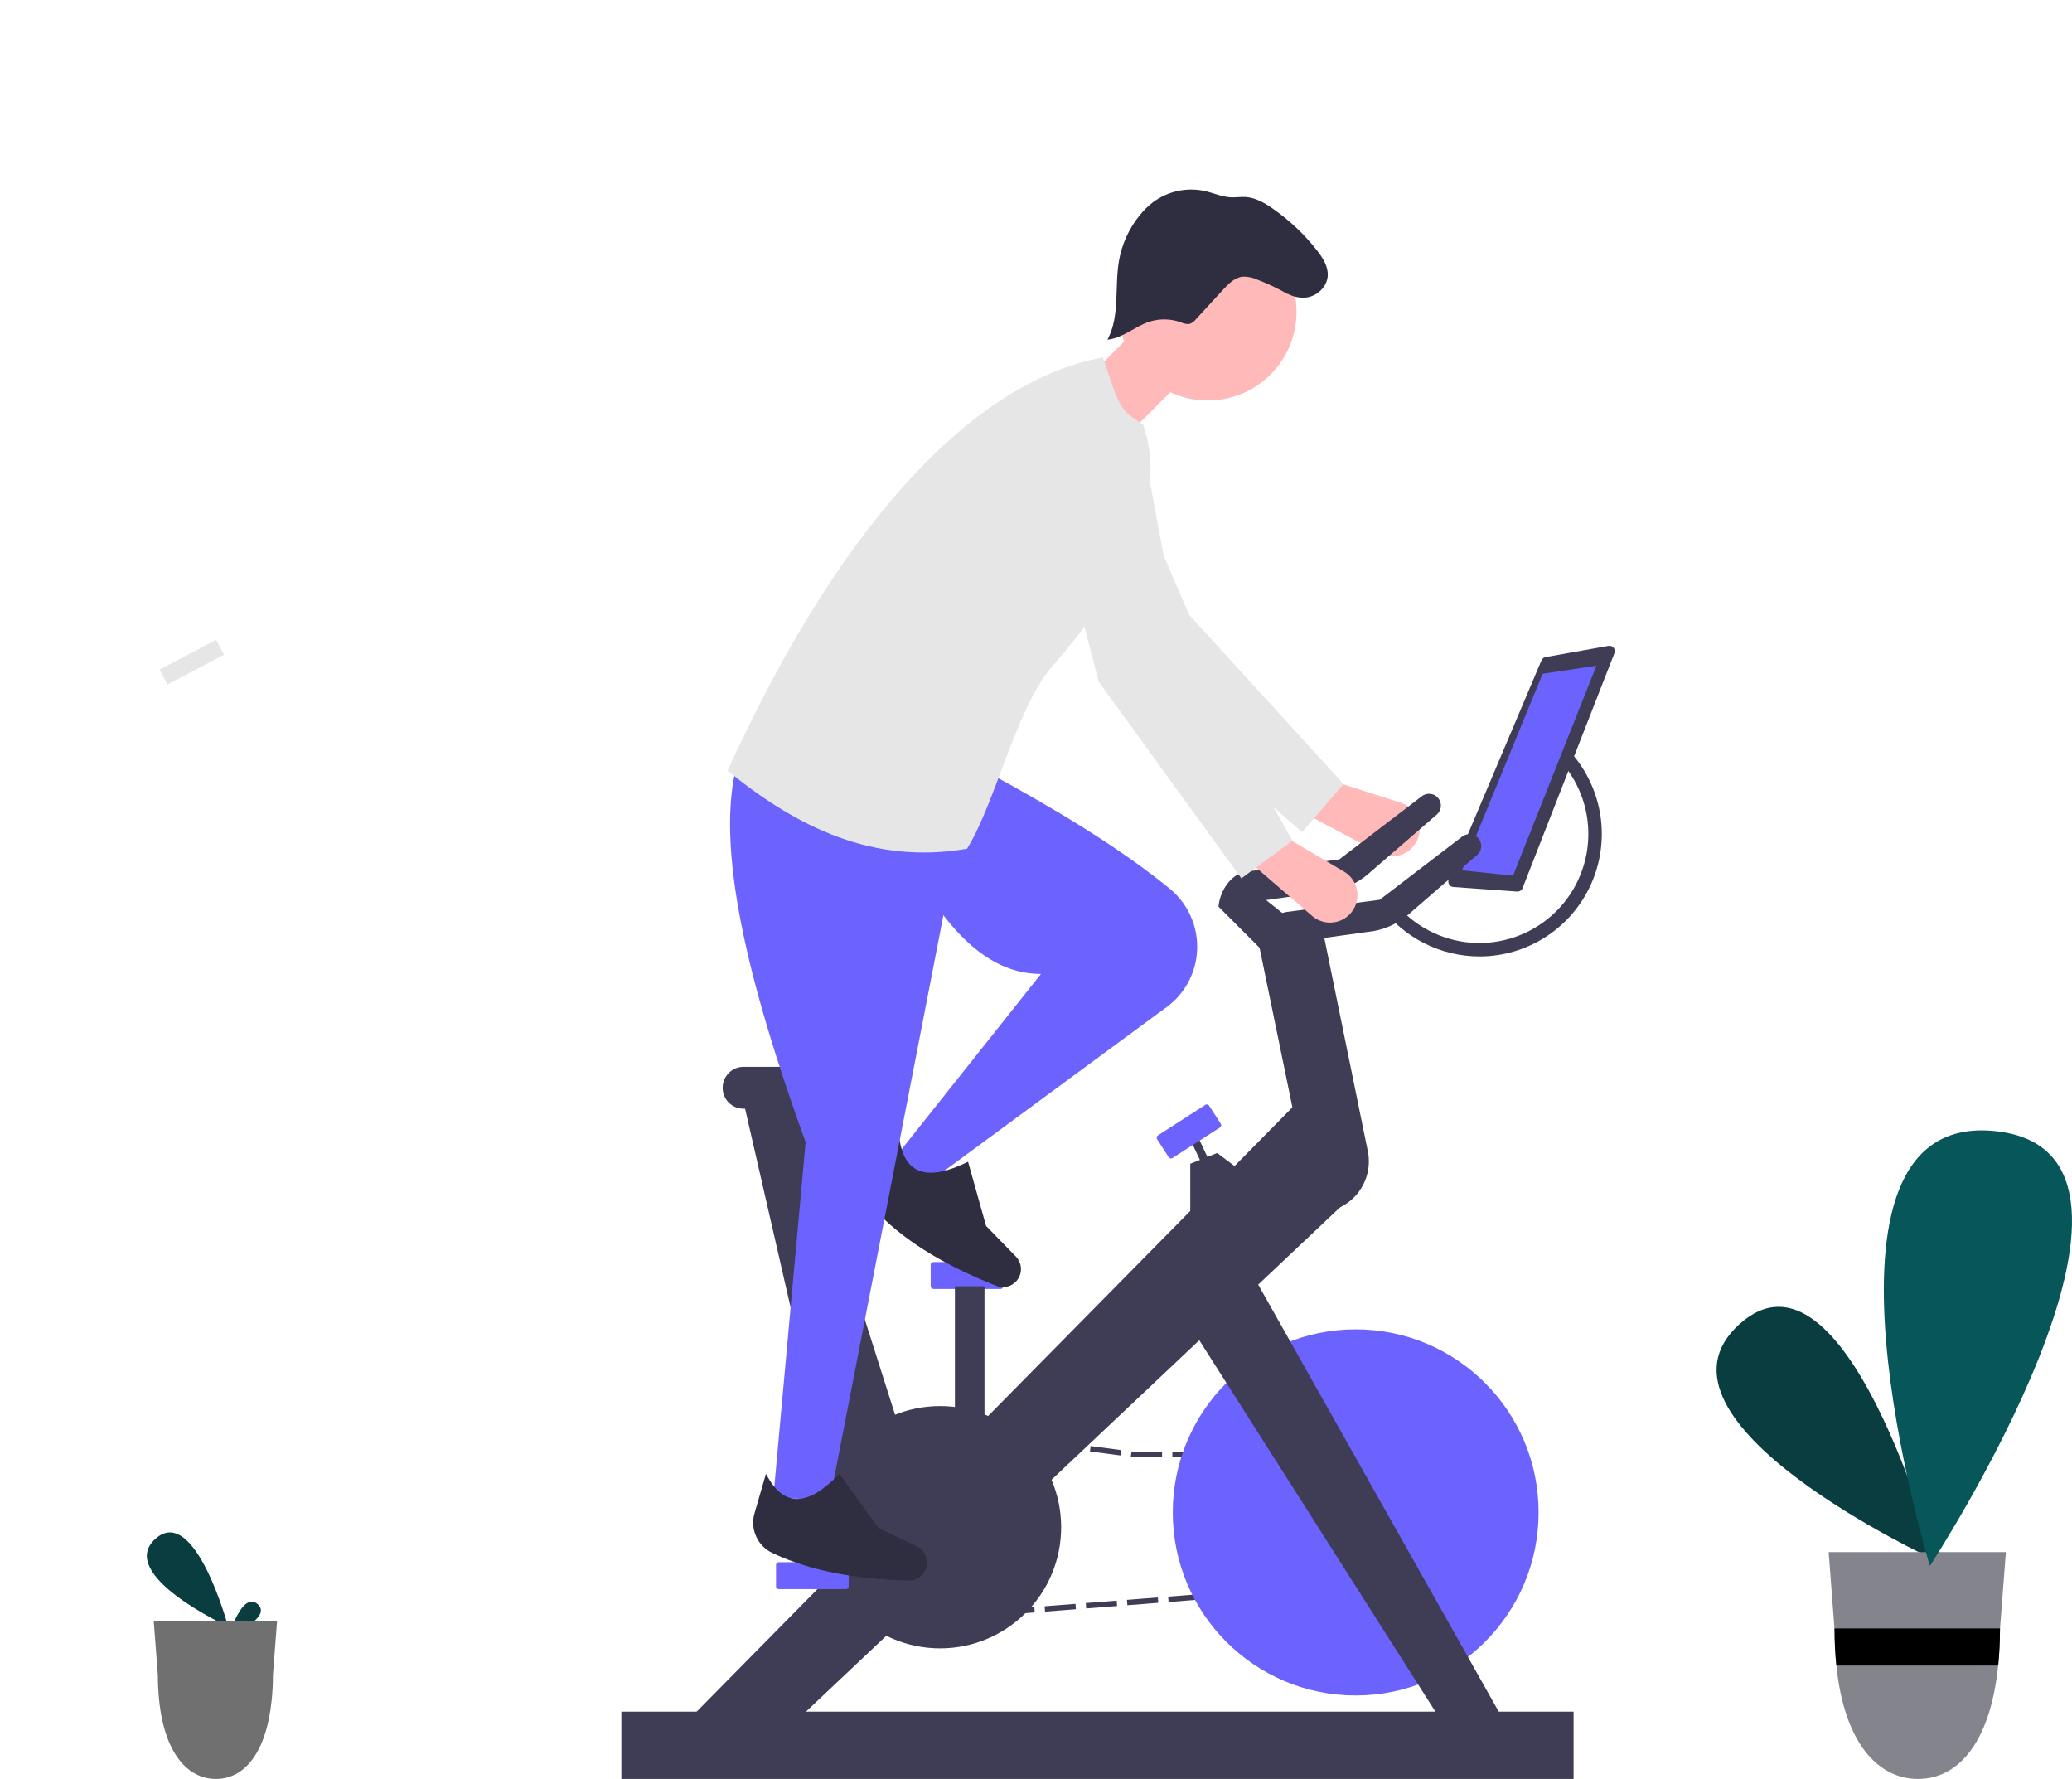 <svg width="233" height="200" viewBox="0 0 233 200" fill="none" xmlns="http://www.w3.org/2000/svg">
<path d="M217.609 175.399C217.609 175.399 183.639 159.75 195.573 148.898C207.506 138.047 217.609 175.399 217.609 175.399Z" fill="#0A3D40"/>
<path d="M205.635 174.498L206.29 183.086L206.3 183.234C206.3 184.575 206.368 185.915 206.503 187.249C207.393 196.009 211.216 200 215.683 200C220.151 200 223.807 196.009 224.697 187.249C224.833 185.915 224.9 184.575 224.9 183.234L224.905 183.114L224.907 183.086L225.565 174.498H205.635Z" fill="#84848D"/>
<path d="M224.906 183.085L224.904 183.114L224.899 183.233C224.899 184.574 224.832 185.914 224.696 187.249H206.502C206.367 185.914 206.299 184.574 206.299 183.233L206.289 183.085H224.906Z" fill="black"/>
<path d="M25.653 182.872C25.653 182.872 13.021 177.054 17.459 173.018C21.896 168.983 25.653 182.872 25.653 182.872Z" fill="#0A3D40"/>
<path d="M25.71 184.003C25.71 184.003 30.727 181.841 28.965 180.342C27.202 178.842 25.71 184.003 25.71 184.003Z" fill="#0A3D40"/>
<path d="M17.289 182.256L17.745 188.231L17.752 188.334C17.752 189.267 17.799 190.2 17.893 191.128C18.512 197.222 21.172 200 24.281 200C27.389 200 29.933 197.222 30.552 191.128C30.646 190.2 30.694 189.267 30.693 188.334L30.697 188.251L30.698 188.231L31.156 182.256L17.289 182.256Z" fill="#707070"/>
<path d="M158.318 95.719C158.792 95.392 159.165 94.938 159.394 94.409C159.623 93.88 159.7 93.298 159.615 92.728C159.53 92.158 159.287 91.623 158.914 91.184C158.54 90.745 158.052 90.42 157.503 90.244L150.431 87.987L146.545 91.357L155.124 95.907C155.622 96.171 156.184 96.294 156.747 96.261C157.311 96.228 157.854 96.04 158.318 95.719Z" fill="#FFB9B9"/>
<path d="M146.425 93.557L151.087 88.147L133.727 69.134L125.733 50.59C125.207 49.368 124.269 48.369 123.083 47.766C121.897 47.164 120.538 46.996 119.242 47.292C118.394 47.485 117.601 47.87 116.925 48.418C116.249 48.966 115.708 49.661 115.342 50.451C114.976 51.24 114.796 52.103 114.816 52.973C114.835 53.843 115.054 54.697 115.455 55.47L125.887 75.579L146.425 93.557Z" fill="#E6E6E6"/>
<path d="M157.563 165.218L156.67 163.83H155.02V163.225H156.999L158.072 164.89L157.563 165.218Z" fill="#3F3D56"/>
<path d="M153.861 163.829H150.383V163.224H153.861V163.829ZM149.224 163.829H145.746V163.224H149.224V163.829ZM144.587 163.829H141.109V163.224H144.587L144.587 163.829ZM139.95 163.829H136.472V163.224H139.95V163.829ZM135.313 163.829H131.836V163.224H135.313V163.829ZM130.676 163.829L127.454 163.827L127.161 163.788L127.241 163.188L127.514 163.224H130.676V163.829ZM126.012 163.635L122.565 163.177L122.645 162.577L126.092 163.035L126.012 163.635ZM121.416 163.024L117.968 162.565L118.048 161.965L121.495 162.424L121.416 163.024ZM116.819 162.413L113.372 161.954L113.452 161.354L116.899 161.813L116.819 162.413ZM112.223 161.802L108.775 161.343L108.855 160.743L112.303 161.202L112.223 161.802Z" fill="#3F3D56"/>
<path d="M106.118 162.475L105.514 162.458L105.575 160.307L107.707 160.59L107.627 161.19L106.161 160.996L106.118 162.475Z" fill="#3F3D56"/>
<path d="M105.655 178.682L105.051 178.665L105.166 174.613L105.771 174.63L105.655 178.682ZM105.81 173.28L105.205 173.262L105.321 169.211L105.925 169.228L105.81 173.28ZM105.964 167.877L105.359 167.86L105.475 163.809L106.079 163.826L105.964 167.877Z" fill="#3F3D56"/>
<path d="M104.951 182.167L105.013 180.016L105.617 180.033L105.575 181.512L107.049 181.397L107.096 182.001L104.951 182.167Z" fill="#3F3D56"/>
<path d="M108.254 181.91L108.207 181.307L111.68 181.036L111.727 181.64L108.254 181.91ZM112.885 181.55L112.838 180.947L116.311 180.676L116.358 181.28L112.885 181.55ZM117.515 181.19L117.468 180.587L120.942 180.316L120.988 180.92L117.515 181.19ZM122.146 180.83L122.099 180.227L125.572 179.956L125.619 180.56L122.146 180.83ZM126.776 180.47L126.73 179.867L130.203 179.596L130.25 180.2L126.776 180.47ZM131.407 180.11L131.361 179.506L134.833 179.236L134.88 179.84L131.407 180.11ZM136.038 179.75L135.991 179.146L139.464 178.876L139.511 179.48L136.038 179.75ZM140.669 179.39L140.622 178.786L144.095 178.516L144.141 179.12L140.669 179.39ZM145.299 179.03L145.252 178.426L148.726 178.156L148.772 178.76L145.299 179.03ZM149.93 178.67L149.883 178.066L153.356 177.796L153.403 178.4L149.93 178.67ZM154.56 178.31L154.514 177.706L157.987 177.436L158.034 178.04L154.56 178.31ZM159.191 177.95L159.145 177.346L162.617 177.076L162.664 177.68L159.191 177.95Z" fill="#3F3D56"/>
<path d="M163.82 177.59L163.773 176.986L165.078 176.885L164.369 175.785L164.878 175.457L166.135 177.41L163.82 177.59Z" fill="#3F3D56"/>
<path d="M163.614 174.611L161.345 171.088L161.854 170.76L164.122 174.283L163.614 174.611ZM160.589 169.914L158.32 166.392L158.829 166.063L161.098 169.586L160.589 169.914Z" fill="#3F3D56"/>
<path d="M152.449 190.617C163.809 190.617 173.018 181.402 173.018 170.034C173.018 158.667 163.809 149.452 152.449 149.452C141.09 149.452 131.881 158.667 131.881 170.034C131.881 181.402 141.09 190.617 152.449 190.617Z" fill="#6C63FF"/>
<path d="M169.388 193.947L139.291 140.523L132.637 147.182L162.28 193.795L169.388 193.947Z" fill="#3F3D56"/>
<path d="M78.191 192.585L145.795 124.027L151.391 135.075L87.266 195.611L78.191 192.585Z" fill="#3F3D56"/>
<path d="M105.717 185.32C113.234 185.32 119.329 179.222 119.329 171.7C119.329 164.177 113.234 158.079 105.717 158.079C98.2 158.079 92.106 164.177 92.106 171.7C92.106 179.222 98.2 185.32 105.717 185.32Z" fill="#3F3D56"/>
<path d="M87.568 175.634C87.488 175.634 87.411 175.666 87.354 175.723C87.298 175.779 87.266 175.856 87.266 175.936V178.358C87.266 178.438 87.298 178.515 87.354 178.572C87.411 178.629 87.488 178.661 87.568 178.661H95.13C95.21 178.661 95.287 178.629 95.344 178.572C95.401 178.515 95.433 178.438 95.433 178.358V175.936C95.433 175.856 95.401 175.779 95.344 175.723C95.287 175.666 95.21 175.634 95.13 175.634H87.568Z" fill="#6C63FF"/>
<path d="M104.961 141.885C104.88 141.885 104.804 141.917 104.747 141.974C104.69 142.03 104.658 142.107 104.658 142.187V144.609C104.658 144.689 104.69 144.766 104.747 144.823C104.804 144.88 104.88 144.911 104.961 144.912H112.523C112.603 144.911 112.68 144.88 112.736 144.823C112.793 144.766 112.825 144.689 112.825 144.609V142.187C112.825 142.107 112.793 142.03 112.736 141.974C112.68 141.917 112.603 141.885 112.523 141.885H104.961Z" fill="#6C63FF"/>
<path d="M141.712 136.891H133.848V130.838L136.872 129.627L141.712 133.259V136.891Z" fill="#3F3D56"/>
<path d="M134.842 128.093L134.021 128.481L135.574 131.765L136.394 131.377L134.842 128.093Z" fill="#3F3D56"/>
<path d="M135.712 124.165C135.655 124.165 135.598 124.182 135.55 124.213L130.207 127.652C130.14 127.695 130.092 127.764 130.075 127.842C130.058 127.92 130.073 128.002 130.116 128.07L131.425 130.107C131.469 130.174 131.537 130.221 131.615 130.238C131.694 130.256 131.776 130.241 131.843 130.197L137.186 126.759V126.759C137.253 126.716 137.301 126.647 137.318 126.569C137.335 126.49 137.32 126.408 137.277 126.341L135.968 124.304C135.946 124.271 135.918 124.242 135.886 124.219C135.853 124.196 135.816 124.18 135.777 124.172C135.756 124.167 135.734 124.165 135.712 124.165Z" fill="#6C63FF"/>
<path d="M147.761 136.285L141.561 106.169L148.82 104.958L153.77 129.22C153.983 130.099 153.984 131.016 153.775 131.897C153.565 132.777 153.151 133.595 152.565 134.284C151.979 134.974 151.238 135.514 150.403 135.862C149.568 136.21 148.663 136.355 147.761 136.285Z" fill="#3F3D56"/>
<path d="M170.608 100.235L163.427 99.722C163.331 99.715 163.238 99.685 163.156 99.635C163.074 99.585 163.005 99.516 162.954 99.434C162.904 99.352 162.874 99.259 162.867 99.163C162.86 99.067 162.876 98.97 162.913 98.882L173.344 74.236C173.384 74.143 173.446 74.061 173.524 73.999C173.603 73.936 173.696 73.893 173.795 73.876L180.878 72.61C180.984 72.591 181.093 72.601 181.194 72.638C181.295 72.675 181.384 72.739 181.452 72.822C181.521 72.905 181.565 73.005 181.582 73.111C181.599 73.218 181.587 73.326 181.548 73.427L171.215 99.852C171.168 99.972 171.084 100.074 170.974 100.143C170.865 100.212 170.737 100.244 170.608 100.235Z" fill="#3F3D56"/>
<path d="M164.396 97.846L170.144 98.451L179.52 74.842L173.471 75.75L164.396 97.846Z" fill="#6C63FF"/>
<path d="M101.783 162.619L94.221 170.186L83.332 122.665L89.382 123.573L101.783 162.619Z" fill="#3F3D56"/>
<path d="M92.972 123.501L91.666 123.108C89.1 124.241 86.307 124.766 83.505 124.645C82.9 124.62 82.328 124.361 81.91 123.922C81.492 123.484 81.26 122.9 81.264 122.294C81.264 121.67 81.511 121.071 81.953 120.63C82.394 120.188 82.992 119.94 83.616 119.94H95.024C95.333 119.94 95.629 120.063 95.848 120.282C96.066 120.5 96.189 120.797 96.189 121.106C96.189 121.496 96.098 121.88 95.923 122.228C95.748 122.576 95.494 122.879 95.182 123.112C94.869 123.344 94.507 123.501 94.123 123.568C93.739 123.636 93.345 123.613 92.972 123.501Z" fill="#3F3D56"/>
<path d="M165.235 93.783C164.943 93.783 164.659 93.879 164.427 94.056L155.14 101.162L144.745 102.519C142.955 102.753 141.716 104.701 141.561 106.472L153.797 104.772C155.497 104.608 157.103 103.918 158.393 102.798L166.107 96.122C166.312 95.945 166.459 95.708 166.526 95.445C166.594 95.182 166.579 94.904 166.484 94.649C166.389 94.395 166.219 94.175 165.995 94.02C165.772 93.865 165.507 93.783 165.235 93.783Z" fill="#3F3D56"/>
<path d="M160.698 89.242C160.406 89.242 160.122 89.338 159.89 89.515L150.603 96.621L140.208 97.978C138.418 98.212 137.179 100.16 137.023 101.931L149.26 100.231C150.959 100.067 152.566 99.377 153.856 98.257L161.569 91.581C161.775 91.403 161.922 91.167 161.989 90.904C162.056 90.641 162.042 90.363 161.947 90.108C161.852 89.854 161.681 89.634 161.458 89.479C161.235 89.324 160.97 89.242 160.698 89.242Z" fill="#3F3D56"/>
<path d="M166.363 107.531C164.2 107.527 162.069 107.014 160.14 106.036C158.212 105.057 156.539 103.639 155.258 101.896L156.477 101.001C157.455 102.338 158.694 103.463 160.119 104.307C161.544 105.152 163.125 105.698 164.766 105.914C166.408 106.13 168.076 106.01 169.671 105.563C171.265 105.115 172.752 104.349 174.042 103.31C175.332 102.272 176.399 100.982 177.177 99.519C177.955 98.057 178.428 96.451 178.569 94.8C178.709 93.149 178.514 91.487 177.995 89.914C177.475 88.34 176.642 86.889 175.547 85.647L176.68 84.644C178.434 86.632 179.576 89.083 179.972 91.705C180.367 94.326 179.997 97.006 178.908 99.422C177.819 101.839 176.055 103.889 173.83 105.328C171.605 106.766 169.012 107.531 166.363 107.531V107.531Z" fill="#3F3D56"/>
<path d="M176.951 192.433H69.873V200H176.951V192.433Z" fill="#3F3D56"/>
<path d="M150.71 103.506C151.244 103.292 151.708 102.932 152.049 102.467C152.39 102.003 152.594 101.452 152.638 100.877C152.682 100.302 152.564 99.727 152.297 99.216C152.031 98.705 151.627 98.279 151.13 97.986L144.736 94.213L140.199 96.634L147.553 102.978C147.98 103.347 148.501 103.591 149.057 103.684C149.614 103.777 150.186 103.715 150.71 103.506Z" fill="#FFB9B9"/>
<path d="M100.575 130.232L104.809 132.653L130.958 113.393C131.917 112.738 132.73 111.891 133.346 110.905C133.962 109.92 134.368 108.818 134.538 107.669C134.751 106.215 134.581 104.731 134.047 103.363C133.512 101.995 132.631 100.79 131.489 99.867C125.714 95.173 118.577 90.916 111.01 86.797L99.818 92.245C104.431 101.709 109.551 109.512 117.06 109.498L100.575 130.232Z" fill="#6C63FF"/>
<path d="M98.729 136.397C102.243 139.959 106.869 142.508 112.037 144.564C112.426 144.718 112.854 144.748 113.261 144.649C113.668 144.55 114.035 144.327 114.31 144.011C114.645 143.627 114.822 143.132 114.808 142.623C114.794 142.114 114.59 141.63 114.235 141.265L110.885 137.824L108.861 130.611C104.515 132.76 101.665 132.279 101.103 127.775L98.364 131.514C97.834 132.238 97.58 133.128 97.647 134.023C97.714 134.918 98.098 135.76 98.729 136.397Z" fill="#2F2E41"/>
<path d="M86.963 168.37L93.315 168.673L107.834 93.911L82.88 85.89C80.388 95.211 84.088 110.468 90.593 128.416L86.963 168.37Z" fill="#6C63FF"/>
<path d="M135.814 45.028C141.327 45.028 145.796 40.556 145.796 35.039C145.796 29.523 141.327 25.051 135.814 25.051C130.301 25.051 125.832 29.523 125.832 35.039C125.832 40.556 130.301 45.028 135.814 45.028Z" fill="#FFB9B9"/>
<path d="M117.514 47.298L123.866 51.838L133.545 42.152L128.705 36.099L117.514 47.298Z" fill="#FFB9B9"/>
<path d="M81.82 86.646C89.654 93.034 98.208 97.233 108.741 95.424C111.924 90.332 114.274 79.606 118.269 74.993C126.994 64.919 131.321 55.939 128.553 47.752C125.862 45.991 125.981 45.994 124.016 40.185C108.627 43.034 93.729 60.417 81.82 86.646Z" fill="#E6E6E6"/>
<path d="M86.861 174.599C91.382 176.739 96.602 177.545 102.161 177.702C102.579 177.713 102.992 177.594 103.34 177.361C103.688 177.129 103.956 176.793 104.107 176.402C104.289 175.927 104.286 175.401 104.099 174.927C103.911 174.454 103.553 174.069 103.094 173.849L98.768 171.766L94.394 165.686C91.049 169.197 88.207 169.723 86.135 165.686L84.844 170.137C84.594 171 84.661 171.923 85.031 172.74C85.4 173.558 86.049 174.217 86.861 174.599Z" fill="#2F2E41"/>
<path d="M139.593 98.753L145.34 94.515L132.636 72.117L128.961 52.258C128.719 50.95 128.027 49.768 127.004 48.917C125.982 48.066 124.694 47.6 123.364 47.6C122.494 47.6 121.636 47.799 120.855 48.183C120.075 48.566 119.392 49.124 118.86 49.812C118.328 50.501 117.961 51.302 117.787 52.155C117.613 53.008 117.636 53.889 117.856 54.731L123.562 76.657L139.593 98.753Z" fill="#E6E6E6"/>
<path d="M110.708 144.609H107.381V162.77H110.708V144.609Z" fill="#3F3D56"/>
<path d="M143.714 32.142C144.105 32.611 144.606 32.975 145.173 33.201C145.739 33.428 146.353 33.51 146.959 33.439C148.161 33.252 149.23 32.226 149.307 31.012C149.373 29.963 148.757 29.001 148.111 28.173C146.685 26.347 144.991 24.747 143.087 23.427C142.179 22.798 141.177 22.219 140.075 22.151C139.53 22.118 138.983 22.212 138.437 22.189C137.434 22.145 136.493 21.711 135.514 21.486C134.509 21.262 133.467 21.256 132.459 21.47C131.451 21.683 130.501 22.111 129.673 22.724C129.121 23.146 128.622 23.634 128.186 24.175C126.98 25.651 126.171 27.41 125.837 29.287C125.31 32.261 125.967 35.523 124.539 38.184C126.215 38.028 127.559 36.749 129.151 36.202C130.332 35.801 131.615 35.812 132.789 36.235C133.091 36.39 133.432 36.454 133.771 36.419C134.05 36.32 134.294 36.141 134.472 35.905L137.517 32.59C138.137 31.915 138.841 31.197 139.752 31.103C140.295 31.084 140.836 31.192 141.332 31.417C142.552 31.879 143.733 32.44 144.862 33.096" fill="#2F2E41"/>
<path d="M137.931 101.326L137.023 101.931L143.073 107.985L146.703 104.655L140.653 99.812L137.931 101.326Z" fill="#3F3D56"/>
<path d="M25.193 73.612L24.307 71.928L17.946 75.279L18.833 76.963L25.193 73.612Z" fill="#E6E6E6"/>
<path d="M217.019 176.051C217.019 176.051 201.405 124.714 224.397 127.169C247.39 129.624 217.019 176.051 217.019 176.051Z" fill="#07565A"/>
</svg>
